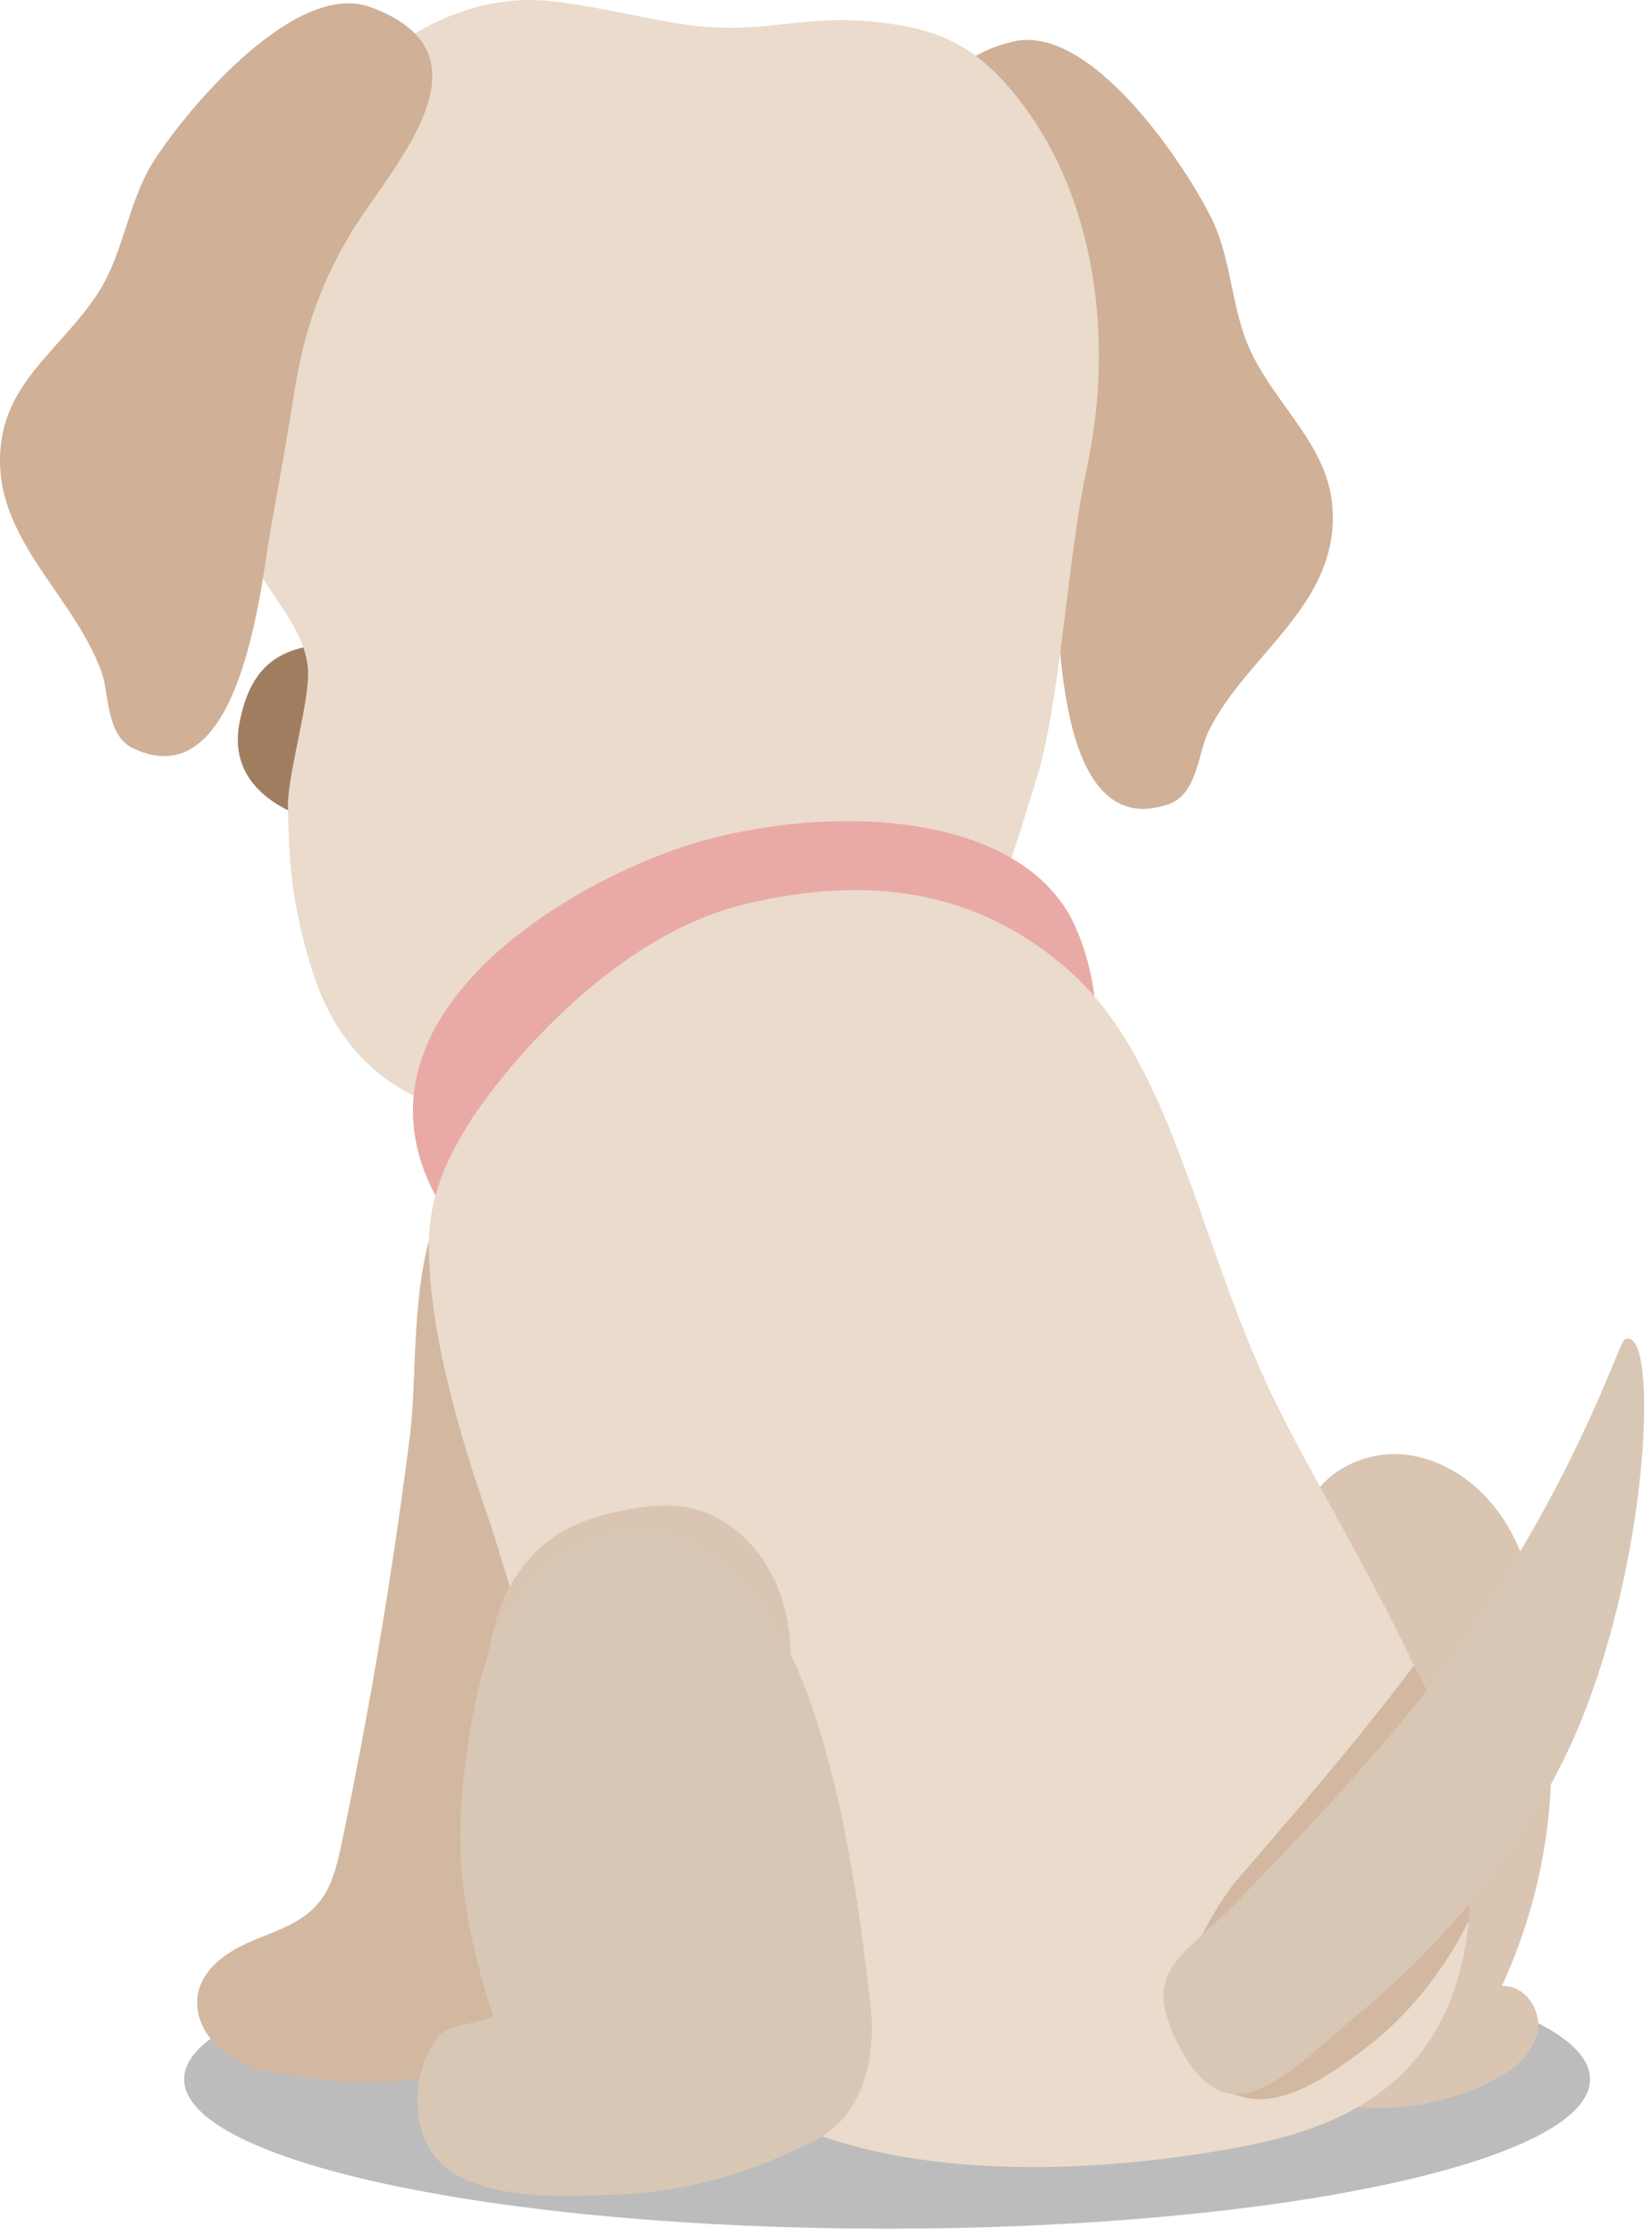 <svg width="153" height="207" viewBox="0 0 153 207" fill="none" xmlns="http://www.w3.org/2000/svg">
<path opacity="0.3" d="M147.261 192.551C147.261 200.197 118.116 206.393 82.163 206.393C46.201 206.393 17.056 200.197 17.056 192.551C17.056 184.901 46.272 179.027 82.233 179.027C118.186 179.027 147.261 184.901 147.261 192.551Z" fill="#231F20"/>
<path d="M129.85 134.681C133.976 135.018 137.495 137.789 139.519 141.128C142.984 146.843 143.419 154.861 143.65 161.318C143.925 169.022 142.382 176.799 139.097 183.911C141.431 183.821 142.97 186.506 142.312 188.589C141.654 190.672 139.578 192.097 137.481 193.066C131.099 196.016 123.105 196.034 117.071 192.6C112.082 189.762 108.46 184.287 108.531 178.764C108.57 175.76 108.844 173.579 108.407 170.508C107.881 166.805 108.015 163.015 108.835 159.347C110.134 153.539 113.147 148.064 117.423 143.637C118.362 142.665 119.808 141.797 120.61 140.762C121.337 139.824 121.488 138.614 122.306 137.653C124.051 135.601 127.072 134.455 129.85 134.681Z" fill="#D9C5B2"/>
<path d="M31.656 170.65C31.239 172.642 30.768 174.72 29.478 176.259C27.909 178.131 25.45 178.848 23.233 179.798C21.016 180.749 18.708 182.321 18.312 184.767C17.968 186.888 19.259 189.025 21 190.224C22.741 191.423 24.856 191.865 26.92 192.198C30.95 192.848 35.091 193.178 39.079 192.339C43.067 191.5 46.918 189.378 49.217 185.922C50.775 183.581 51.54 180.783 52.203 178.023C56.453 160.324 57.475 141.975 58.48 123.751C58.776 118.379 58.777 112.219 54.9 108.593C52.652 106.491 49.311 105.719 46.425 106.634C37.142 109.578 38.947 125.11 37.993 132.708C36.394 145.442 34.279 158.104 31.656 170.65Z" fill="#D2B8A0"/>
<path d="M22.168 67.004C19.724 80.066 49.238 79.438 50.273 69.399C51.206 60.345 40.596 59.275 35.51 59.45C29.179 59.669 23.687 58.876 22.168 67.004Z" fill="#A17D60"/>
<path d="M97.783 53.354C97.513 49.157 97.175 44.959 96.991 40.748C96.741 35.033 95.835 30.43 93.473 25.179C90.58 18.744 81.104 6.998 93.771 3.862C100.851 2.108 109.43 14.718 112.141 20.09C114.138 24.051 114.004 28.809 115.922 32.723C118.46 37.898 123.07 41.4 123.416 47.117C123.958 56.125 115.383 60.6 111.893 67.799C110.995 69.65 110.879 73.549 108.257 74.467C97.866 78.107 98.103 58.319 97.783 53.354Z" fill="#D0B096"/>
<path d="M54.437 103.197C57.566 102.719 60.739 102.452 64.105 103.375C73.082 105.835 76.762 103.204 83.303 95.638C92.26 85.278 92.663 82.912 95.986 72.155C98.224 64.908 98.88 51.542 100.628 43.509C103.182 31.775 101.642 18.285 94.145 8.928C90.316 4.151 86.878 2.657 81.214 2.043C74.549 1.322 71.202 3.046 64.875 2.443C60.933 2.069 55.302 0.516 50.819 0.083C39.652 -0.993 29.198 8.499 25.525 19.322C23.888 24.147 22.739 29.448 22.278 34.622C21.807 39.916 21.682 45.067 22.881 50.115C23.91 54.443 28.006 57.308 28.502 61.755C28.819 64.592 26.615 71.673 26.667 74.652C26.764 80.404 27.116 83.91 28.769 89.427C32.519 101.956 42.998 104.947 54.437 103.197Z" fill="#EADBCC"/>
<path d="M98.579 83.966C100.653 87.066 101.949 92.828 101.373 96.496C100.821 99.991 98.891 103.474 96.968 106.119C92.72 111.97 86.473 115.872 80.055 118.132C70.642 121.452 60.677 124.265 50.944 119.571C46.089 117.23 41.816 114.613 39.494 108.956C33.403 94.112 50.928 82.774 62.457 78.695C73.663 74.731 92.093 74.271 98.579 83.966Z" fill="#E9AAA6"/>
<path d="M69.196 83.679C79.841 81.188 90.21 82.004 99.155 90.017C108.285 98.195 110.721 113.659 117.168 127.839C122.255 139.029 134.876 157.611 135.991 169.727C138.142 193.109 123.611 197.294 113.833 199.019C97.817 201.846 71.128 203.039 60.278 186.077C58.212 182.847 57.046 179.066 55.907 175.344C52.521 164.281 49.135 153.218 45.749 142.155C44.815 139.105 39.876 126.352 39.713 115.759C39.64 111.024 41.201 107.716 43.33 104.184C45.209 101.062 55.657 86.848 69.196 83.679Z" fill="#EADBCC"/>
<path d="M51.691 142.071C53.677 140.829 55.94 140.196 58.206 139.787C60.095 139.446 62.04 139.252 63.925 139.655C66.963 140.305 69.644 142.528 71.259 145.412C72.873 148.295 73.459 151.783 73.15 155.126C72.973 157.034 72.014 159.345 70.252 159.234C69.41 159.181 68.702 158.557 68.007 158.031C63.257 154.435 56.312 154.812 51.978 158.902C51.217 159.62 50.496 160.46 49.533 160.79C48.208 161.245 46.685 160.561 45.818 159.366C44.066 156.955 45.159 153.161 45.82 150.497C46.685 147.01 48.807 143.876 51.691 142.071Z" fill="#D9C5B2"/>
<path d="M80.6 185.401C78.938 171.622 74.958 137.069 55.442 142.307C51.292 143.421 48.013 147.018 46.103 151.155C44.192 155.291 43.473 159.951 42.952 164.552C42.161 171.529 42.762 177.584 45.656 186.7C44.397 187.476 41.476 187.4 40.553 188.627C38.814 190.938 38.213 194.192 38.995 197.059C39.248 197.988 39.642 198.883 40.217 199.63C43.597 204.019 52.525 203.39 57.213 203.224C63.684 202.995 69.597 201.179 75.412 198.258C79.975 195.965 81.218 190.525 80.6 185.401Z" fill="#D9C7B5"/>
<path d="M114.07 174.713C108.472 182.314 108.876 188.863 108.929 188.94C114.108 196.46 118.496 195.605 125.887 190.118C127.302 189.068 132.273 185.404 136.026 177.895C136.263 175.469 136.369 172.752 135.991 169.726C134.967 161.53 130.983 154.201 130.953 154.242C124.108 163.382 114.949 173.52 114.07 174.713Z" fill="#D2B8A0"/>
<path d="M125.791 186.529C118.733 192.454 113.583 198.462 108.929 188.94C108.886 188.857 108.845 188.769 108.805 188.683C105.756 182.062 109.856 181.191 115.161 175.505C116.17 174.423 126.939 163.506 132.82 155.639C145.514 138.655 149.89 124.388 150.438 124.078C153.747 122.205 152.88 145.489 145.408 161.727C138.982 175.693 127.904 184.755 125.791 186.529Z" fill="#D9C7B5"/>
<path d="M24.998 49.43C25.717 45.287 26.505 41.149 27.142 36.983C28.004 31.328 29.399 26.849 32.313 21.882C35.881 15.795 46.565 5.136 34.309 0.657C27.457 -1.848 17.574 9.766 14.301 14.816C11.889 18.54 11.511 23.284 9.184 26.969C6.104 31.842 1.144 34.828 0.187 40.474C-1.321 49.371 6.724 54.742 9.419 62.275C10.114 64.212 9.81 68.1 12.318 69.295C22.255 74.031 24.147 54.332 24.998 49.43Z" fill="#D0B096"/>
</svg>
